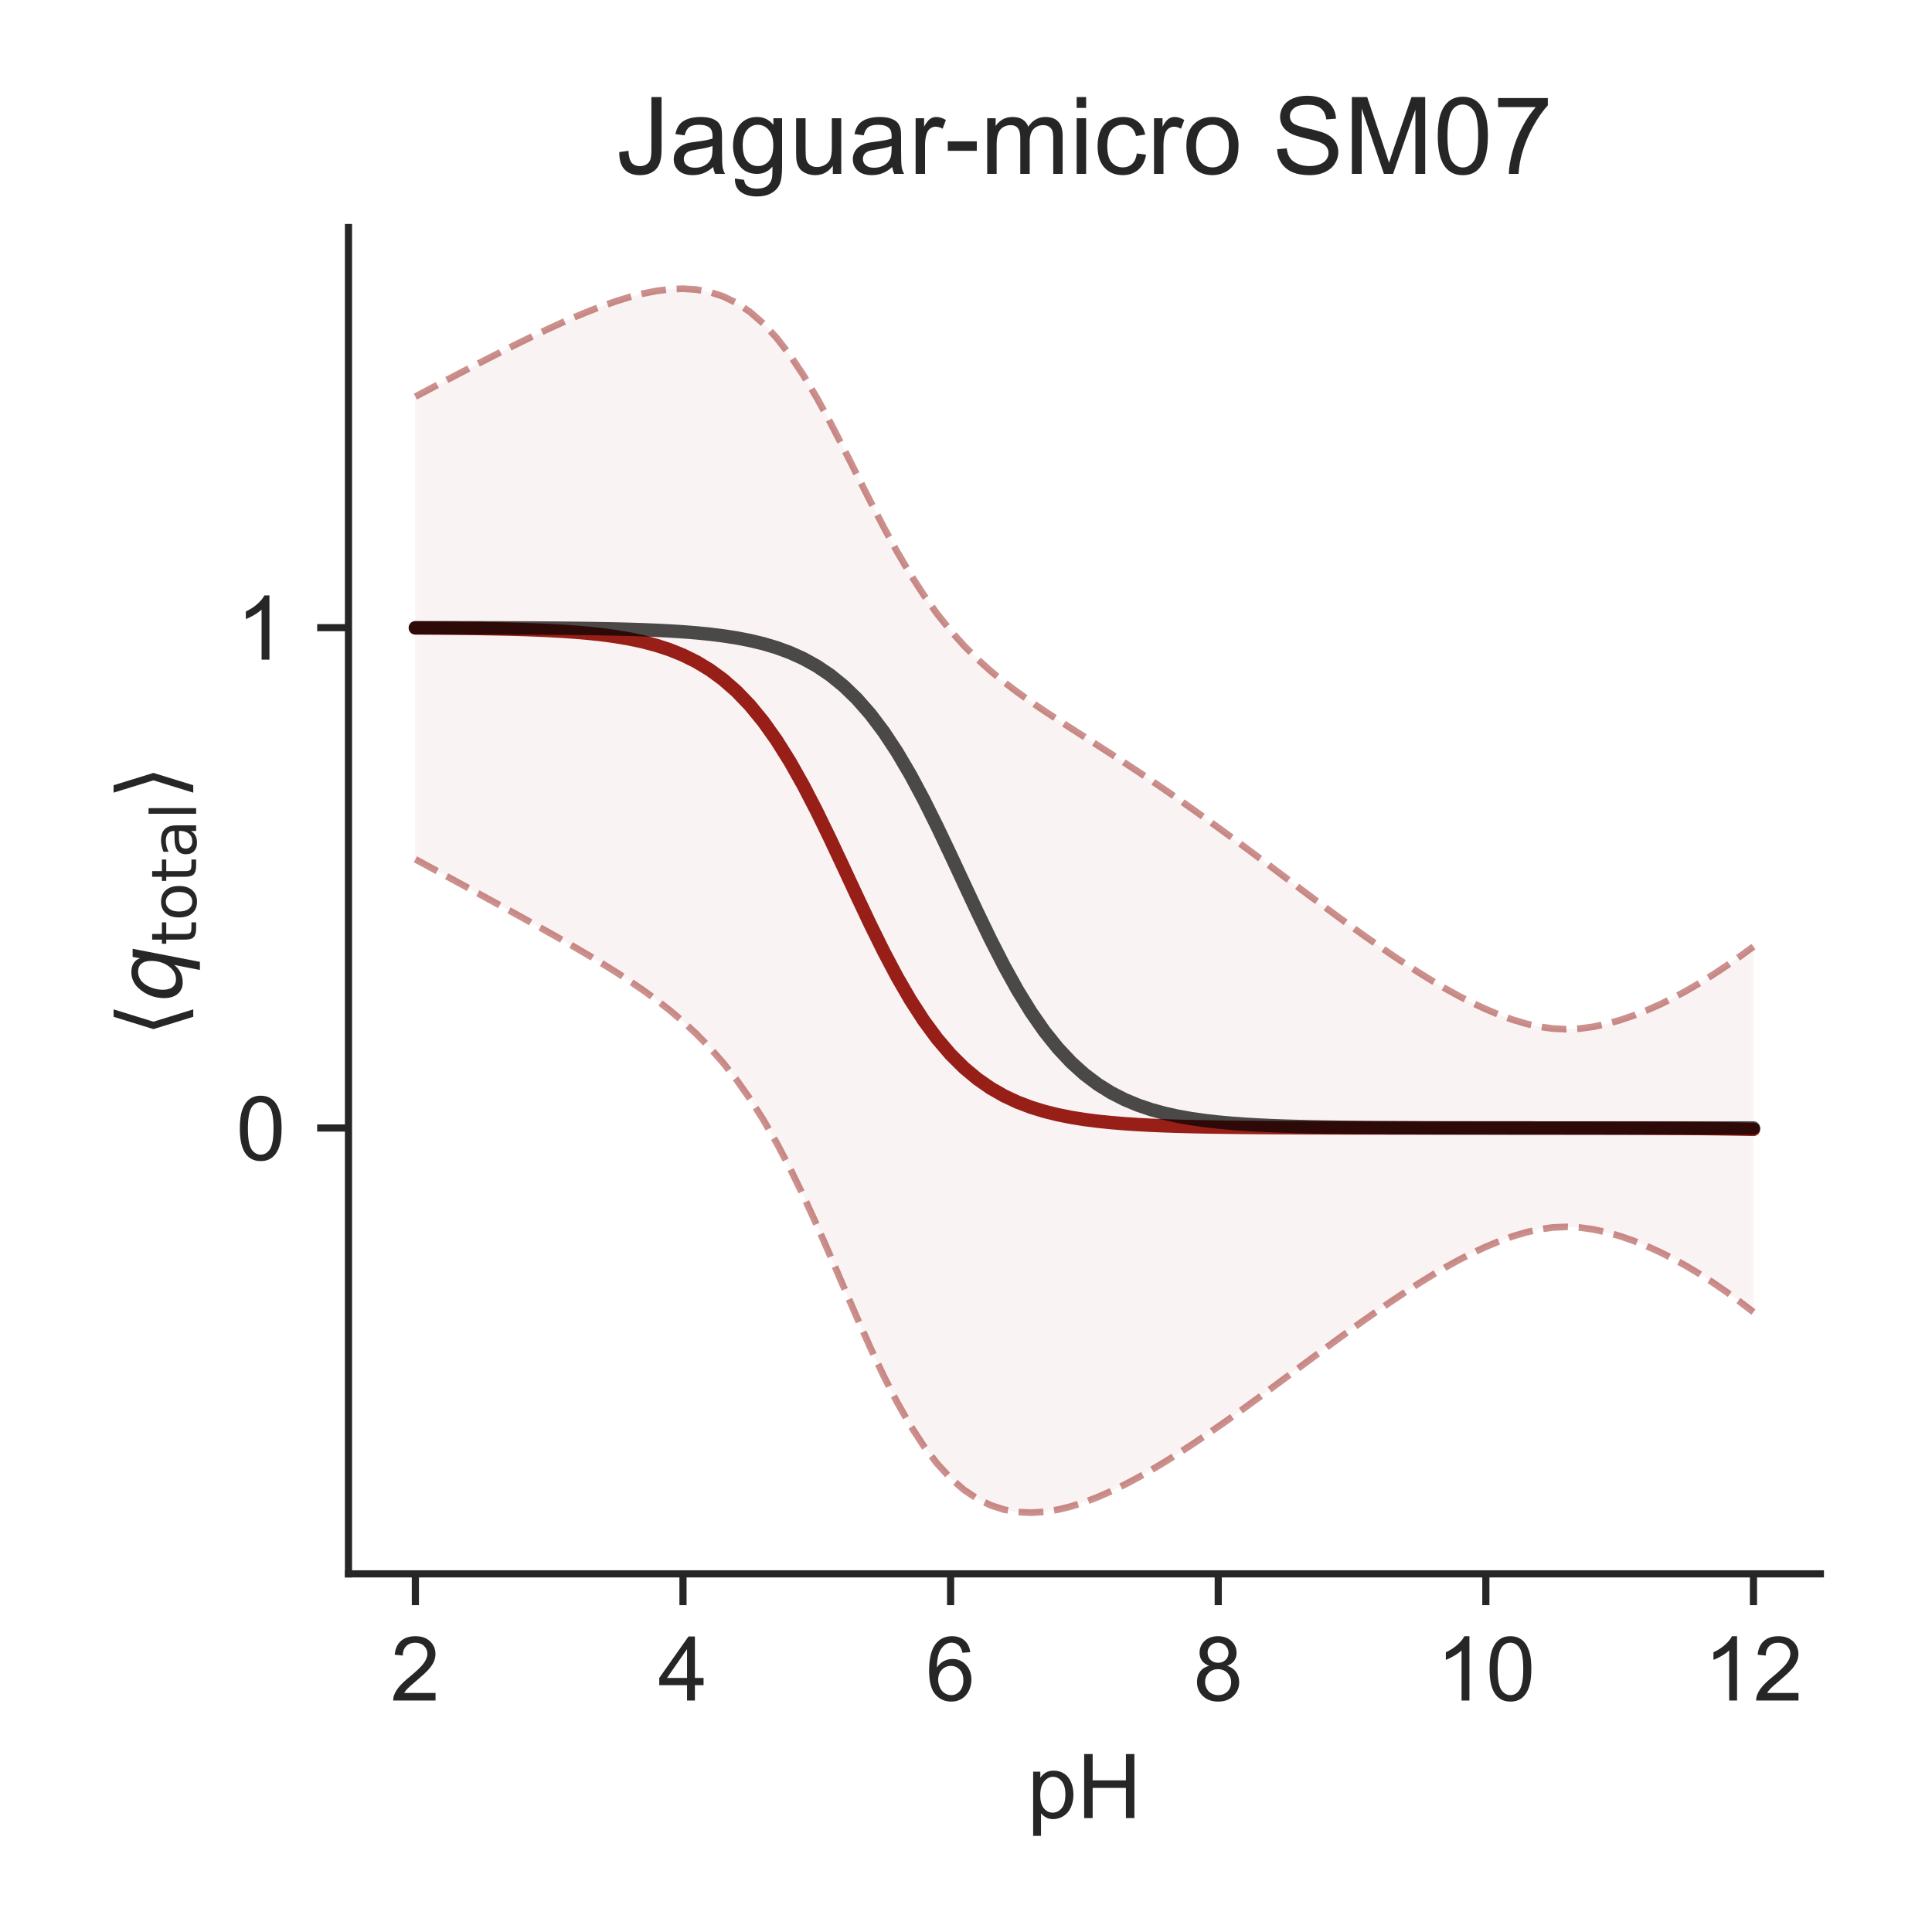 <?xml version="1.0" encoding="utf-8" standalone="no"?>
<!DOCTYPE svg PUBLIC "-//W3C//DTD SVG 1.1//EN"
  "http://www.w3.org/Graphics/SVG/1.1/DTD/svg11.dtd">
<!-- Created with matplotlib (http://matplotlib.org/) -->
<svg height="216pt" version="1.1" viewBox="0 0 216 216" width="216pt" xmlns="http://www.w3.org/2000/svg" xmlns:xlink="http://www.w3.org/1999/xlink">
 <defs>
  <style type="text/css">
*{stroke-linecap:butt;stroke-linejoin:round;}
  </style>
 </defs>
 <g id="figure_1">
  <g id="patch_1">
   <path d="M 0 216 
L 216 216 
L 216 0 
L 0 0 
z
" style="fill:#ffffff;"/>
  </g>
  <g id="axes_1">
   <g id="patch_2">
    <path d="M 38.96 175.96 
L 203.52 175.96 
L 203.52 25.44 
L 38.96 25.44 
z
" style="fill:#ffffff;"/>
   </g>
   <g id="matplotlib.axis_1">
    <g id="xtick_1">
     <g id="line2d_1">
      <defs>
       <path d="M 0 0 
L 0 3.5 
" id="m6c51c71e11" style="stroke:#262626;stroke-width:0.8;"/>
      </defs>
      <g>
       <use style="fill:#262626;stroke:#262626;stroke-width:0.8;" x="46.44" xlink:href="#m6c51c71e11" y="175.96"/>
      </g>
     </g>
     <g id="text_1">
      <!-- 2 -->
      <defs>
       <path d="M 50.344 8.453 
L 50.344 0 
L 3.031 0 
Q 2.938 3.172 4.047 6.109 
Q 5.859 10.938 9.828 15.625 
Q 13.812 20.312 21.344 26.469 
Q 33.016 36.031 37.109 41.625 
Q 41.219 47.219 41.219 52.203 
Q 41.219 57.422 37.469 61 
Q 33.734 64.594 27.734 64.594 
Q 21.391 64.594 17.578 60.781 
Q 13.766 56.984 13.719 50.25 
L 4.688 51.172 
Q 5.609 61.281 11.656 66.578 
Q 17.719 71.875 27.938 71.875 
Q 38.234 71.875 44.234 66.156 
Q 50.25 60.453 50.25 52 
Q 50.25 47.703 48.484 43.547 
Q 46.734 39.406 42.656 34.812 
Q 38.578 30.219 29.109 22.219 
Q 21.188 15.578 18.938 13.203 
Q 16.703 10.844 15.234 8.453 
z
" id="ArialMT-32"/>
      </defs>
      <g style="fill:#262626;" transform="translate(43.66 190.118)scale(0.1 -0.1)">
       <use xlink:href="#ArialMT-32"/>
      </g>
     </g>
    </g>
    <g id="xtick_2">
     <g id="line2d_2">
      <g>
       <use style="fill:#262626;stroke:#262626;stroke-width:0.8;" x="76.36" xlink:href="#m6c51c71e11" y="175.96"/>
      </g>
     </g>
     <g id="text_2">
      <!-- 4 -->
      <defs>
       <path d="M 32.328 0 
L 32.328 17.141 
L 1.266 17.141 
L 1.266 25.203 
L 33.938 71.578 
L 41.109 71.578 
L 41.109 25.203 
L 50.781 25.203 
L 50.781 17.141 
L 41.109 17.141 
L 41.109 0 
z
M 32.328 25.203 
L 32.328 57.469 
L 9.906 25.203 
z
" id="ArialMT-34"/>
      </defs>
      <g style="fill:#262626;" transform="translate(73.58 190.118)scale(0.1 -0.1)">
       <use xlink:href="#ArialMT-34"/>
      </g>
     </g>
    </g>
    <g id="xtick_3">
     <g id="line2d_3">
      <g>
       <use style="fill:#262626;stroke:#262626;stroke-width:0.8;" x="106.28" xlink:href="#m6c51c71e11" y="175.96"/>
      </g>
     </g>
     <g id="text_3">
      <!-- 6 -->
      <defs>
       <path d="M 49.75 54.047 
L 41.016 53.375 
Q 39.844 58.547 37.703 60.891 
Q 34.125 64.656 28.906 64.656 
Q 24.703 64.656 21.531 62.312 
Q 17.391 59.281 14.984 53.469 
Q 12.594 47.656 12.5 36.922 
Q 15.672 41.75 20.266 44.094 
Q 24.859 46.438 29.891 46.438 
Q 38.672 46.438 44.844 39.969 
Q 51.031 33.5 51.031 23.25 
Q 51.031 16.5 48.125 10.719 
Q 45.219 4.938 40.141 1.859 
Q 35.062 -1.219 28.609 -1.219 
Q 17.625 -1.219 10.688 6.859 
Q 3.766 14.938 3.766 33.5 
Q 3.766 54.25 11.422 63.672 
Q 18.109 71.875 29.438 71.875 
Q 37.891 71.875 43.281 67.141 
Q 48.688 62.406 49.75 54.047 
z
M 13.875 23.188 
Q 13.875 18.656 15.797 14.5 
Q 17.719 10.359 21.188 8.172 
Q 24.656 6 28.469 6 
Q 34.031 6 38.031 10.484 
Q 42.047 14.984 42.047 22.703 
Q 42.047 30.125 38.078 34.391 
Q 34.125 38.672 28.125 38.672 
Q 22.172 38.672 18.016 34.391 
Q 13.875 30.125 13.875 23.188 
z
" id="ArialMT-36"/>
      </defs>
      <g style="fill:#262626;" transform="translate(103.5 190.118)scale(0.1 -0.1)">
       <use xlink:href="#ArialMT-36"/>
      </g>
     </g>
    </g>
    <g id="xtick_4">
     <g id="line2d_4">
      <g>
       <use style="fill:#262626;stroke:#262626;stroke-width:0.8;" x="136.2" xlink:href="#m6c51c71e11" y="175.96"/>
      </g>
     </g>
     <g id="text_4">
      <!-- 8 -->
      <defs>
       <path d="M 17.672 38.812 
Q 12.203 40.828 9.562 44.531 
Q 6.938 48.25 6.938 53.422 
Q 6.938 61.234 12.547 66.547 
Q 18.172 71.875 27.484 71.875 
Q 36.859 71.875 42.578 66.422 
Q 48.297 60.984 48.297 53.172 
Q 48.297 48.188 45.672 44.5 
Q 43.062 40.828 37.75 38.812 
Q 44.344 36.672 47.781 31.875 
Q 51.219 27.094 51.219 20.453 
Q 51.219 11.281 44.719 5.031 
Q 38.234 -1.219 27.641 -1.219 
Q 17.047 -1.219 10.547 5.047 
Q 4.047 11.328 4.047 20.703 
Q 4.047 27.688 7.594 32.391 
Q 11.141 37.109 17.672 38.812 
z
M 15.922 53.719 
Q 15.922 48.641 19.188 45.406 
Q 22.469 42.188 27.688 42.188 
Q 32.766 42.188 36.016 45.375 
Q 39.266 48.578 39.266 53.219 
Q 39.266 58.062 35.906 61.359 
Q 32.562 64.656 27.594 64.656 
Q 22.562 64.656 19.234 61.422 
Q 15.922 58.203 15.922 53.719 
z
M 13.094 20.656 
Q 13.094 16.891 14.875 13.375 
Q 16.656 9.859 20.172 7.922 
Q 23.688 6 27.734 6 
Q 34.031 6 38.125 10.047 
Q 42.234 14.109 42.234 20.359 
Q 42.234 26.703 38.016 30.859 
Q 33.797 35.016 27.438 35.016 
Q 21.234 35.016 17.156 30.906 
Q 13.094 26.812 13.094 20.656 
z
" id="ArialMT-38"/>
      </defs>
      <g style="fill:#262626;" transform="translate(133.42 190.118)scale(0.1 -0.1)">
       <use xlink:href="#ArialMT-38"/>
      </g>
     </g>
    </g>
    <g id="xtick_5">
     <g id="line2d_5">
      <g>
       <use style="fill:#262626;stroke:#262626;stroke-width:0.8;" x="166.12" xlink:href="#m6c51c71e11" y="175.96"/>
      </g>
     </g>
     <g id="text_5">
      <!-- 10 -->
      <defs>
       <path d="M 37.25 0 
L 28.469 0 
L 28.469 56 
Q 25.297 52.984 20.141 49.953 
Q 14.984 46.922 10.891 45.406 
L 10.891 53.906 
Q 18.266 57.375 23.781 62.297 
Q 29.297 67.234 31.594 71.875 
L 37.25 71.875 
z
" id="ArialMT-31"/>
       <path d="M 4.156 35.297 
Q 4.156 48 6.766 55.734 
Q 9.375 63.484 14.516 67.672 
Q 19.672 71.875 27.484 71.875 
Q 33.25 71.875 37.594 69.547 
Q 41.938 67.234 44.766 62.859 
Q 47.609 58.5 49.219 52.219 
Q 50.828 45.953 50.828 35.297 
Q 50.828 22.703 48.234 14.969 
Q 45.656 7.234 40.5 3 
Q 35.359 -1.219 27.484 -1.219 
Q 17.141 -1.219 11.234 6.203 
Q 4.156 15.141 4.156 35.297 
z
M 13.188 35.297 
Q 13.188 17.672 17.312 11.828 
Q 21.438 6 27.484 6 
Q 33.547 6 37.672 11.859 
Q 41.797 17.719 41.797 35.297 
Q 41.797 52.984 37.672 58.781 
Q 33.547 64.594 27.391 64.594 
Q 21.344 64.594 17.719 59.469 
Q 13.188 52.938 13.188 35.297 
z
" id="ArialMT-30"/>
      </defs>
      <g style="fill:#262626;" transform="translate(160.559 190.118)scale(0.1 -0.1)">
       <use xlink:href="#ArialMT-31"/>
       <use x="55.615" xlink:href="#ArialMT-30"/>
      </g>
     </g>
    </g>
    <g id="xtick_6">
     <g id="line2d_6">
      <g>
       <use style="fill:#262626;stroke:#262626;stroke-width:0.8;" x="196.04" xlink:href="#m6c51c71e11" y="175.96"/>
      </g>
     </g>
     <g id="text_6">
      <!-- 12 -->
      <g style="fill:#262626;" transform="translate(190.479 190.118)scale(0.1 -0.1)">
       <use xlink:href="#ArialMT-31"/>
       <use x="55.615" xlink:href="#ArialMT-32"/>
      </g>
     </g>
    </g>
    <g id="text_7">
     <!-- pH -->
     <defs>
      <path d="M 6.594 -19.875 
L 6.594 51.859 
L 14.594 51.859 
L 14.594 45.125 
Q 17.438 49.078 21 51.047 
Q 24.562 53.031 29.641 53.031 
Q 36.281 53.031 41.359 49.609 
Q 46.438 46.188 49.016 39.953 
Q 51.609 33.734 51.609 26.312 
Q 51.609 18.359 48.75 11.984 
Q 45.906 5.609 40.453 2.219 
Q 35.016 -1.172 29 -1.172 
Q 24.609 -1.172 21.109 0.688 
Q 17.625 2.547 15.375 5.375 
L 15.375 -19.875 
z
M 14.547 25.641 
Q 14.547 15.625 18.594 10.844 
Q 22.656 6.062 28.422 6.062 
Q 34.281 6.062 38.453 11.016 
Q 42.625 15.969 42.625 26.375 
Q 42.625 36.281 38.547 41.203 
Q 34.469 46.141 28.812 46.141 
Q 23.188 46.141 18.859 40.891 
Q 14.547 35.641 14.547 25.641 
z
" id="ArialMT-70"/>
      <path d="M 8.016 0 
L 8.016 71.578 
L 17.484 71.578 
L 17.484 42.188 
L 54.688 42.188 
L 54.688 71.578 
L 64.156 71.578 
L 64.156 0 
L 54.688 0 
L 54.688 33.734 
L 17.484 33.734 
L 17.484 0 
z
" id="ArialMT-48"/>
     </defs>
     <g style="fill:#262626;" transform="translate(114.849 203.263)scale(0.1 -0.1)">
      <use xlink:href="#ArialMT-70"/>
      <use x="55.615" xlink:href="#ArialMT-48"/>
     </g>
    </g>
   </g>
   <g id="matplotlib.axis_2">
    <g id="ytick_1">
     <g id="line2d_7">
      <defs>
       <path d="M 0 0 
L -3.5 0 
" id="me82ef24b46" style="stroke:#262626;stroke-width:0.8;"/>
      </defs>
      <g>
       <use style="fill:#262626;stroke:#262626;stroke-width:0.8;" x="38.96" xlink:href="#me82ef24b46" y="126.111"/>
      </g>
     </g>
     <g id="text_8">
      <!-- 0 -->
      <g style="fill:#262626;" transform="translate(26.399 129.69)scale(0.1 -0.1)">
       <use xlink:href="#ArialMT-30"/>
      </g>
     </g>
    </g>
    <g id="ytick_2">
     <g id="line2d_8">
      <g>
       <use style="fill:#262626;stroke:#262626;stroke-width:0.8;" x="38.96" xlink:href="#me82ef24b46" y="70.174"/>
      </g>
     </g>
     <g id="text_9">
      <!-- 1 -->
      <g style="fill:#262626;" transform="translate(26.399 73.753)scale(0.1 -0.1)">
       <use xlink:href="#ArialMT-31"/>
      </g>
     </g>
    </g>
    <g id="text_10">
     <!-- $\langle q_\mathsf{total} \rangle$ -->
     <defs>
      <path d="M 8.938 31.344 
L 22.703 75.875 
L 31 75.875 
L 17.234 31.344 
L 31 -13.188 
L 22.703 -13.188 
z
" id="DejaVuSans-27e8"/>
      <path d="M 41.703 8.203 
Q 38.094 3.469 33.172 1.016 
Q 28.266 -1.422 22.312 -1.422 
Q 14.016 -1.422 9.297 4.172 
Q 4.594 9.766 4.594 19.578 
Q 4.594 27.484 7.5 34.859 
Q 10.406 42.234 15.828 48.094 
Q 19.344 51.906 23.906 53.953 
Q 28.469 56 33.5 56 
Q 39.547 56 43.453 53.609 
Q 47.359 51.219 49.125 46.391 
L 50.688 54.594 
L 59.719 54.594 
L 45.125 -20.609 
L 36.078 -20.609 
z
M 13.922 20.906 
Q 13.922 13.672 16.938 9.891 
Q 19.969 6.109 25.688 6.109 
Q 34.188 6.109 40.188 14.234 
Q 46.188 22.359 46.188 33.984 
Q 46.188 41.016 43.078 44.75 
Q 39.984 48.484 34.188 48.484 
Q 29.938 48.484 26.312 46.5 
Q 22.703 44.531 20.016 40.719 
Q 17.188 36.719 15.547 31.344 
Q 13.922 25.984 13.922 20.906 
z
" id="DejaVuSans-Oblique-71"/>
      <path d="M 18.312 70.219 
L 18.312 54.688 
L 36.812 54.688 
L 36.812 47.703 
L 18.312 47.703 
L 18.312 18.016 
Q 18.312 11.328 20.141 9.422 
Q 21.969 7.516 27.594 7.516 
L 36.812 7.516 
L 36.812 0 
L 27.594 0 
Q 17.188 0 13.234 3.875 
Q 9.281 7.766 9.281 18.016 
L 9.281 47.703 
L 2.688 47.703 
L 2.688 54.688 
L 9.281 54.688 
L 9.281 70.219 
z
" id="DejaVuSans-74"/>
      <path d="M 30.609 48.391 
Q 23.391 48.391 19.188 42.75 
Q 14.984 37.109 14.984 27.297 
Q 14.984 17.484 19.156 11.844 
Q 23.344 6.203 30.609 6.203 
Q 37.797 6.203 41.984 11.859 
Q 46.188 17.531 46.188 27.297 
Q 46.188 37.016 41.984 42.703 
Q 37.797 48.391 30.609 48.391 
z
M 30.609 56 
Q 42.328 56 49.016 48.375 
Q 55.719 40.766 55.719 27.297 
Q 55.719 13.875 49.016 6.219 
Q 42.328 -1.422 30.609 -1.422 
Q 18.844 -1.422 12.172 6.219 
Q 5.516 13.875 5.516 27.297 
Q 5.516 40.766 12.172 48.375 
Q 18.844 56 30.609 56 
z
" id="DejaVuSans-6f"/>
      <path d="M 34.281 27.484 
Q 23.391 27.484 19.188 25 
Q 14.984 22.516 14.984 16.5 
Q 14.984 11.719 18.141 8.906 
Q 21.297 6.109 26.703 6.109 
Q 34.188 6.109 38.703 11.406 
Q 43.219 16.703 43.219 25.484 
L 43.219 27.484 
z
M 52.203 31.203 
L 52.203 0 
L 43.219 0 
L 43.219 8.297 
Q 40.141 3.328 35.547 0.953 
Q 30.953 -1.422 24.312 -1.422 
Q 15.922 -1.422 10.953 3.297 
Q 6 8.016 6 15.922 
Q 6 25.141 12.172 29.828 
Q 18.359 34.516 30.609 34.516 
L 43.219 34.516 
L 43.219 35.406 
Q 43.219 41.609 39.141 45 
Q 35.062 48.391 27.688 48.391 
Q 23 48.391 18.547 47.266 
Q 14.109 46.141 10.016 43.891 
L 10.016 52.203 
Q 14.938 54.109 19.578 55.047 
Q 24.219 56 28.609 56 
Q 40.484 56 46.344 49.844 
Q 52.203 43.703 52.203 31.203 
z
" id="DejaVuSans-61"/>
      <path d="M 9.422 75.984 
L 18.406 75.984 
L 18.406 0 
L 9.422 0 
z
" id="DejaVuSans-6c"/>
      <path d="M 30.078 31.344 
L 16.312 -13.188 
L 8.016 -13.188 
L 21.781 31.344 
L 8.016 75.875 
L 16.312 75.875 
z
" id="DejaVuSans-27e9"/>
     </defs>
     <g style="fill:#262626;" transform="translate(20.299 115.95)rotate(-90)scale(0.1 -0.1)">
      <use transform="translate(0 0.125)" xlink:href="#DejaVuSans-27e8"/>
      <use transform="translate(39.014 0.125)" xlink:href="#DejaVuSans-Oblique-71"/>
      <use transform="translate(102.49 -16.281)scale(0.7)" xlink:href="#DejaVuSans-74"/>
      <use transform="translate(129.937 -16.281)scale(0.7)" xlink:href="#DejaVuSans-6f"/>
      <use transform="translate(172.764 -16.281)scale(0.7)" xlink:href="#DejaVuSans-74"/>
      <use transform="translate(200.21 -16.281)scale(0.7)" xlink:href="#DejaVuSans-61"/>
      <use transform="translate(243.105 -16.281)scale(0.7)" xlink:href="#DejaVuSans-6c"/>
      <use transform="translate(265.288 0.125)" xlink:href="#DejaVuSans-27e9"/>
     </g>
    </g>
   </g>
   <g id="PolyCollection_1">
    <defs>
     <path d="M 46.44 -171.656 
L 46.44 -119.932 
L 47.936 -119.122 
L 49.432 -118.311 
L 50.928 -117.498 
L 52.424 -116.683 
L 53.92 -115.867 
L 55.416 -115.048 
L 56.912 -114.226 
L 58.408 -113.4 
L 59.904 -112.57 
L 61.4 -111.732 
L 62.896 -110.885 
L 64.392 -110.024 
L 65.888 -109.146 
L 67.384 -108.244 
L 68.88 -107.311 
L 70.376 -106.339 
L 71.872 -105.316 
L 73.368 -104.229 
L 74.864 -103.061 
L 76.36 -101.794 
L 77.856 -100.407 
L 79.352 -98.876 
L 80.848 -97.175 
L 82.344 -95.28 
L 83.84 -93.167 
L 85.336 -90.816 
L 86.832 -88.217 
L 88.328 -85.372 
L 89.824 -82.298 
L 91.32 -79.03 
L 92.816 -75.623 
L 94.312 -72.151 
L 95.808 -68.693 
L 97.304 -65.338 
L 98.8 -62.164 
L 100.296 -59.238 
L 101.792 -56.612 
L 103.288 -54.313 
L 104.784 -52.355 
L 106.28 -50.733 
L 107.776 -49.433 
L 109.272 -48.433 
L 110.768 -47.705 
L 112.264 -47.222 
L 113.76 -46.956 
L 115.256 -46.882 
L 116.752 -46.975 
L 118.248 -47.215 
L 119.744 -47.581 
L 121.24 -48.057 
L 122.736 -48.63 
L 124.232 -49.285 
L 125.728 -50.014 
L 127.224 -50.806 
L 128.72 -51.654 
L 130.216 -52.551 
L 131.712 -53.49 
L 133.208 -54.465 
L 134.704 -55.47 
L 136.2 -56.502 
L 137.696 -57.557 
L 139.192 -58.631 
L 140.688 -59.721 
L 142.184 -60.823 
L 143.68 -61.932 
L 145.176 -63.045 
L 146.672 -64.156 
L 148.168 -65.261 
L 149.664 -66.357 
L 151.16 -67.44 
L 152.656 -68.505 
L 154.152 -69.55 
L 155.648 -70.571 
L 157.144 -71.565 
L 158.64 -72.528 
L 160.136 -73.453 
L 161.632 -74.33 
L 163.128 -75.153 
L 164.624 -75.914 
L 166.12 -76.609 
L 167.616 -77.233 
L 169.112 -77.776 
L 170.608 -78.224 
L 172.104 -78.56 
L 173.6 -78.767 
L 175.096 -78.835 
L 176.592 -78.764 
L 178.088 -78.561 
L 179.584 -78.239 
L 181.08 -77.815 
L 182.576 -77.299 
L 184.072 -76.701 
L 185.568 -76.024 
L 187.064 -75.272 
L 188.56 -74.446 
L 190.056 -73.546 
L 191.552 -72.577 
L 193.048 -71.543 
L 194.544 -70.451 
L 196.04 -69.305 
L 196.04 -110.167 
L 196.04 -110.167 
L 194.544 -109.084 
L 193.048 -108.042 
L 191.552 -107.048 
L 190.056 -106.11 
L 188.56 -105.236 
L 187.064 -104.429 
L 185.568 -103.693 
L 184.072 -103.029 
L 182.576 -102.441 
L 181.08 -101.933 
L 179.584 -101.515 
L 178.088 -101.199 
L 176.592 -101 
L 175.096 -100.932 
L 173.6 -101.003 
L 172.104 -101.212 
L 170.608 -101.549 
L 169.112 -101.999 
L 167.616 -102.544 
L 166.12 -103.169 
L 164.624 -103.865 
L 163.128 -104.627 
L 161.632 -105.451 
L 160.136 -106.33 
L 158.64 -107.256 
L 157.144 -108.22 
L 155.648 -109.217 
L 154.152 -110.241 
L 152.656 -111.289 
L 151.16 -112.358 
L 149.664 -113.446 
L 148.168 -114.548 
L 146.672 -115.661 
L 145.176 -116.782 
L 143.68 -117.907 
L 142.184 -119.033 
L 140.688 -120.155 
L 139.192 -121.269 
L 137.696 -122.375 
L 136.2 -123.469 
L 134.704 -124.55 
L 133.208 -125.619 
L 131.712 -126.672 
L 130.216 -127.71 
L 128.72 -128.731 
L 127.224 -129.735 
L 125.728 -130.722 
L 124.232 -131.696 
L 122.736 -132.659 
L 121.24 -133.616 
L 119.744 -134.572 
L 118.248 -135.537 
L 116.752 -136.52 
L 115.256 -137.536 
L 113.76 -138.601 
L 112.264 -139.735 
L 110.768 -140.963 
L 109.272 -142.311 
L 107.776 -143.808 
L 106.28 -145.481 
L 104.784 -147.357 
L 103.288 -149.454 
L 101.792 -151.778 
L 100.296 -154.322 
L 98.8 -157.06 
L 97.304 -159.945 
L 95.808 -162.913 
L 94.312 -165.887 
L 92.816 -168.785 
L 91.32 -171.526 
L 89.824 -174.042 
L 88.328 -176.283 
L 86.832 -178.217 
L 85.336 -179.831 
L 83.84 -181.13 
L 82.344 -182.132 
L 80.848 -182.862 
L 79.352 -183.349 
L 77.856 -183.624 
L 76.36 -183.718 
L 74.864 -183.658 
L 73.368 -183.469 
L 71.872 -183.172 
L 70.376 -182.785 
L 68.88 -182.323 
L 67.384 -181.8 
L 65.888 -181.225 
L 64.392 -180.608 
L 62.896 -179.956 
L 61.4 -179.274 
L 59.904 -178.569 
L 58.408 -177.844 
L 56.912 -177.102 
L 55.416 -176.347 
L 53.92 -175.581 
L 52.424 -174.806 
L 50.928 -174.025 
L 49.432 -173.239 
L 47.936 -172.449 
L 46.44 -171.656 
z
" id="m6f9c7b1766" style="stroke:#ffffff;stroke-opacity:0.05;"/>
    </defs>
    <g clip-path="url(#p55afe80743)">
     <use style="fill:#8c0800;fill-opacity:0.05;stroke:#ffffff;stroke-opacity:0.05;" x="0" xlink:href="#m6f9c7b1766" y="216"/>
    </g>
   </g>
   <g id="line2d_9">
    <path clip-path="url(#p55afe80743)" d="M 46.44 70.206 
L 47.936 70.214 
L 49.432 70.225 
L 50.928 70.238 
L 52.424 70.255 
L 53.92 70.276 
L 55.416 70.303 
L 56.912 70.336 
L 58.408 70.378 
L 59.904 70.431 
L 61.4 70.497 
L 62.896 70.58 
L 64.392 70.684 
L 65.888 70.815 
L 67.384 70.978 
L 68.88 71.183 
L 70.376 71.438 
L 71.872 71.756 
L 73.368 72.151 
L 74.864 72.64 
L 76.36 73.244 
L 77.856 73.984 
L 79.352 74.888 
L 80.848 75.982 
L 82.344 77.294 
L 83.84 78.852 
L 85.336 80.677 
L 86.832 82.783 
L 88.328 85.172 
L 89.824 87.83 
L 91.32 90.722 
L 92.816 93.796 
L 94.312 96.981 
L 95.808 100.197 
L 97.304 103.359 
L 98.8 106.388 
L 100.296 109.22 
L 101.792 111.805 
L 103.288 114.116 
L 104.784 116.144 
L 106.28 117.893 
L 107.776 119.379 
L 109.272 120.628 
L 110.768 121.666 
L 112.264 122.522 
L 113.76 123.222 
L 115.256 123.791 
L 116.752 124.252 
L 118.248 124.624 
L 119.744 124.924 
L 121.24 125.164 
L 122.736 125.356 
L 124.232 125.509 
L 125.728 125.632 
L 127.224 125.73 
L 128.72 125.808 
L 130.216 125.87 
L 131.712 125.919 
L 133.208 125.958 
L 134.704 125.99 
L 136.2 126.014 
L 137.696 126.034 
L 139.192 126.05 
L 140.688 126.062 
L 142.184 126.072 
L 143.68 126.08 
L 145.176 126.086 
L 146.672 126.091 
L 148.168 126.095 
L 149.664 126.099 
L 151.16 126.101 
L 152.656 126.103 
L 154.152 126.105 
L 155.648 126.106 
L 157.144 126.107 
L 158.64 126.108 
L 160.136 126.109 
L 161.632 126.109 
L 163.128 126.11 
L 164.624 126.111 
L 166.12 126.111 
L 167.616 126.112 
L 169.112 126.112 
L 170.608 126.113 
L 172.104 126.114 
L 173.6 126.115 
L 175.096 126.117 
L 176.592 126.118 
L 178.088 126.12 
L 179.584 126.123 
L 181.08 126.126 
L 182.576 126.13 
L 184.072 126.135 
L 185.568 126.141 
L 187.064 126.149 
L 188.56 126.159 
L 190.056 126.172 
L 191.552 126.188 
L 193.048 126.208 
L 194.544 126.233 
L 196.04 126.264 
" style="fill:none;opacity:0.9;stroke:#8c0800;stroke-linecap:round;stroke-width:1.5;"/>
   </g>
   <g id="line2d_10">
    <path clip-path="url(#p55afe80743)" d="M 46.44 70.179 
L 47.936 70.18 
L 49.432 70.181 
L 50.928 70.183 
L 52.424 70.186 
L 53.92 70.189 
L 55.416 70.192 
L 56.912 70.197 
L 58.408 70.203 
L 59.904 70.211 
L 61.4 70.22 
L 62.896 70.232 
L 64.392 70.248 
L 65.888 70.267 
L 67.384 70.291 
L 68.88 70.321 
L 70.376 70.359 
L 71.872 70.406 
L 73.368 70.466 
L 74.864 70.541 
L 76.36 70.635 
L 77.856 70.754 
L 79.352 70.902 
L 80.848 71.087 
L 82.344 71.319 
L 83.84 71.608 
L 85.336 71.967 
L 86.832 72.412 
L 88.328 72.963 
L 89.824 73.641 
L 91.32 74.469 
L 92.816 75.476 
L 94.312 76.689 
L 95.808 78.136 
L 97.304 79.841 
L 98.8 81.823 
L 100.296 84.089 
L 101.792 86.632 
L 103.288 89.426 
L 104.784 92.428 
L 106.28 95.574 
L 107.776 98.786 
L 109.272 101.982 
L 110.768 105.079 
L 112.264 108.004 
L 113.76 110.702 
L 115.256 113.136 
L 116.752 115.288 
L 118.248 117.158 
L 119.744 118.757 
L 121.24 120.107 
L 122.736 121.234 
L 124.232 122.167 
L 125.728 122.932 
L 127.224 123.556 
L 128.72 124.062 
L 130.216 124.471 
L 131.712 124.8 
L 133.208 125.065 
L 134.704 125.277 
L 136.2 125.446 
L 137.696 125.581 
L 139.192 125.689 
L 140.688 125.776 
L 142.184 125.844 
L 143.68 125.899 
L 145.176 125.942 
L 146.672 125.977 
L 148.168 126.004 
L 149.664 126.026 
L 151.16 126.043 
L 152.656 126.057 
L 154.152 126.068 
L 155.648 126.077 
L 157.144 126.084 
L 158.64 126.089 
L 160.136 126.094 
L 161.632 126.097 
L 163.128 126.1 
L 164.624 126.102 
L 166.12 126.104 
L 167.616 126.105 
L 169.112 126.106 
L 170.608 126.107 
L 172.104 126.108 
L 173.6 126.108 
L 175.096 126.109 
L 176.592 126.109 
L 178.088 126.11 
L 179.584 126.11 
L 181.08 126.11 
L 182.576 126.11 
L 184.072 126.11 
L 185.568 126.11 
L 187.064 126.11 
L 188.56 126.11 
L 190.056 126.11 
L 191.552 126.11 
L 193.048 126.111 
L 194.544 126.111 
L 196.04 126.111 
" style="fill:none;opacity:0.7;stroke:#000000;stroke-linecap:round;stroke-width:1.5;"/>
   </g>
   <g id="line2d_11">
    <path clip-path="url(#p55afe80743)" d="M 46.44 44.344 
L 47.936 43.551 
L 49.432 42.761 
L 50.928 41.975 
L 52.424 41.194 
L 53.92 40.419 
L 55.416 39.653 
L 56.912 38.898 
L 58.408 38.156 
L 59.904 37.431 
L 61.4 36.726 
L 62.896 36.044 
L 64.392 35.392 
L 65.888 34.775 
L 67.384 34.2 
L 68.88 33.677 
L 70.376 33.215 
L 71.872 32.828 
L 73.368 32.531 
L 74.864 32.342 
L 76.36 32.282 
L 77.856 32.376 
L 79.352 32.651 
L 80.848 33.138 
L 82.344 33.868 
L 83.84 34.87 
L 85.336 36.169 
L 86.832 37.783 
L 88.328 39.717 
L 89.824 41.958 
L 91.32 44.474 
L 92.816 47.215 
L 94.312 50.113 
L 95.808 53.087 
L 97.304 56.055 
L 98.8 58.94 
L 100.296 61.678 
L 101.792 64.222 
L 103.288 66.546 
L 104.784 68.643 
L 106.28 70.519 
L 107.776 72.192 
L 109.272 73.689 
L 110.768 75.037 
L 112.264 76.265 
L 113.76 77.399 
L 115.256 78.464 
L 116.752 79.48 
L 118.248 80.463 
L 119.744 81.428 
L 121.24 82.384 
L 122.736 83.341 
L 124.232 84.304 
L 125.728 85.278 
L 127.224 86.265 
L 128.72 87.269 
L 130.216 88.29 
L 131.712 89.328 
L 133.208 90.381 
L 134.704 91.45 
L 136.2 92.531 
L 137.696 93.625 
L 139.192 94.731 
L 140.688 95.845 
L 142.184 96.967 
L 143.68 98.093 
L 145.176 99.218 
L 146.672 100.339 
L 148.168 101.452 
L 149.664 102.554 
L 151.16 103.642 
L 152.656 104.711 
L 154.152 105.759 
L 155.648 106.783 
L 157.144 107.78 
L 158.64 108.744 
L 160.136 109.67 
L 161.632 110.549 
L 163.128 111.373 
L 164.624 112.135 
L 166.12 112.831 
L 167.616 113.456 
L 169.112 114.001 
L 170.608 114.451 
L 172.104 114.788 
L 173.6 114.997 
L 175.096 115.068 
L 176.592 115 
L 178.088 114.801 
L 179.584 114.485 
L 181.08 114.067 
L 182.576 113.559 
L 184.072 112.971 
L 185.568 112.307 
L 187.064 111.571 
L 188.56 110.764 
L 190.056 109.89 
L 191.552 108.952 
L 193.048 107.958 
L 194.544 106.916 
L 196.04 105.833 
" style="fill:none;opacity:0.45;stroke:#8c0800;stroke-dasharray:2.775,1.2;stroke-dashoffset:0;stroke-width:0.75;"/>
   </g>
   <g id="line2d_12">
    <path clip-path="url(#p55afe80743)" d="M 46.44 96.068 
L 47.936 96.878 
L 49.432 97.689 
L 50.928 98.502 
L 52.424 99.317 
L 53.92 100.133 
L 55.416 100.952 
L 56.912 101.774 
L 58.408 102.6 
L 59.904 103.43 
L 61.4 104.268 
L 62.896 105.115 
L 64.392 105.976 
L 65.888 106.854 
L 67.384 107.756 
L 68.88 108.689 
L 70.376 109.661 
L 71.872 110.684 
L 73.368 111.771 
L 74.864 112.939 
L 76.36 114.206 
L 77.856 115.593 
L 79.352 117.124 
L 80.848 118.825 
L 82.344 120.72 
L 83.84 122.833 
L 85.336 125.184 
L 86.832 127.783 
L 88.328 130.628 
L 89.824 133.702 
L 91.32 136.97 
L 92.816 140.377 
L 94.312 143.849 
L 95.808 147.307 
L 97.304 150.662 
L 98.8 153.836 
L 100.296 156.762 
L 101.792 159.388 
L 103.288 161.687 
L 104.784 163.645 
L 106.28 165.267 
L 107.776 166.567 
L 109.272 167.567 
L 110.768 168.295 
L 112.264 168.778 
L 113.76 169.044 
L 115.256 169.118 
L 116.752 169.025 
L 118.248 168.785 
L 119.744 168.419 
L 121.24 167.943 
L 122.736 167.37 
L 124.232 166.715 
L 125.728 165.986 
L 127.224 165.194 
L 128.72 164.346 
L 130.216 163.449 
L 131.712 162.51 
L 133.208 161.535 
L 134.704 160.53 
L 136.2 159.498 
L 137.696 158.443 
L 139.192 157.369 
L 140.688 156.279 
L 142.184 155.177 
L 143.68 154.068 
L 145.176 152.955 
L 146.672 151.844 
L 148.168 150.739 
L 149.664 149.643 
L 151.16 148.56 
L 152.656 147.495 
L 154.152 146.45 
L 155.648 145.429 
L 157.144 144.435 
L 158.64 143.472 
L 160.136 142.547 
L 161.632 141.67 
L 163.128 140.847 
L 164.624 140.086 
L 166.12 139.391 
L 167.616 138.767 
L 169.112 138.224 
L 170.608 137.776 
L 172.104 137.44 
L 173.6 137.233 
L 175.096 137.165 
L 176.592 137.236 
L 178.088 137.439 
L 179.584 137.761 
L 181.08 138.185 
L 182.576 138.701 
L 184.072 139.299 
L 185.568 139.976 
L 187.064 140.728 
L 188.56 141.554 
L 190.056 142.454 
L 191.552 143.423 
L 193.048 144.457 
L 194.544 145.549 
L 196.04 146.695 
" style="fill:none;opacity:0.45;stroke:#8c0800;stroke-dasharray:2.775,1.2;stroke-dashoffset:0;stroke-width:0.75;"/>
   </g>
   <g id="patch_3">
    <path d="M 38.96 175.96 
L 38.96 25.44 
" style="fill:none;stroke:#262626;stroke-linecap:square;stroke-linejoin:miter;stroke-width:0.8;"/>
   </g>
   <g id="patch_4">
    <path d="M 38.96 175.96 
L 203.52 175.96 
" style="fill:none;stroke:#262626;stroke-linecap:square;stroke-linejoin:miter;stroke-width:0.8;"/>
   </g>
   <g id="text_11">
    <!-- Jaguar-micro SM07 -->
    <defs>
     <path d="M 2.875 20.312 
L 11.422 21.484 
Q 11.766 13.281 14.5 10.25 
Q 17.234 7.234 22.078 7.234 
Q 25.641 7.234 28.219 8.859 
Q 30.812 10.5 31.781 13.297 
Q 32.766 16.109 32.766 22.266 
L 32.766 71.578 
L 42.234 71.578 
L 42.234 22.797 
Q 42.234 13.812 40.062 8.875 
Q 37.891 3.953 33.172 1.359 
Q 28.469 -1.219 22.125 -1.219 
Q 12.703 -1.219 7.688 4.203 
Q 2.688 9.625 2.875 20.312 
z
" id="ArialMT-4a"/>
     <path d="M 40.438 6.391 
Q 35.547 2.25 31.031 0.531 
Q 26.516 -1.172 21.344 -1.172 
Q 12.797 -1.172 8.203 3 
Q 3.609 7.172 3.609 13.672 
Q 3.609 17.484 5.344 20.625 
Q 7.078 23.781 9.891 25.688 
Q 12.703 27.594 16.219 28.562 
Q 18.797 29.25 24.031 29.891 
Q 34.672 31.156 39.703 32.906 
Q 39.75 34.719 39.75 35.203 
Q 39.75 40.578 37.25 42.781 
Q 33.891 45.75 27.25 45.75 
Q 21.047 45.75 18.094 43.578 
Q 15.141 41.406 13.719 35.891 
L 5.125 37.062 
Q 6.297 42.578 8.984 45.969 
Q 11.672 49.359 16.75 51.188 
Q 21.828 53.031 28.516 53.031 
Q 35.156 53.031 39.297 51.469 
Q 43.453 49.906 45.406 47.531 
Q 47.359 45.172 48.141 41.547 
Q 48.578 39.312 48.578 33.453 
L 48.578 21.734 
Q 48.578 9.469 49.141 6.219 
Q 49.703 2.984 51.375 0 
L 42.188 0 
Q 40.828 2.734 40.438 6.391 
z
M 39.703 26.031 
Q 34.906 24.078 25.344 22.703 
Q 19.922 21.922 17.672 20.938 
Q 15.438 19.969 14.203 18.094 
Q 12.984 16.219 12.984 13.922 
Q 12.984 10.406 15.641 8.062 
Q 18.312 5.719 23.438 5.719 
Q 28.516 5.719 32.469 7.938 
Q 36.422 10.156 38.281 14.016 
Q 39.703 17 39.703 22.797 
z
" id="ArialMT-61"/>
     <path d="M 4.984 -4.297 
L 13.531 -5.562 
Q 14.062 -9.516 16.5 -11.328 
Q 19.781 -13.766 25.438 -13.766 
Q 31.547 -13.766 34.859 -11.328 
Q 38.188 -8.891 39.359 -4.5 
Q 40.047 -1.812 39.984 6.781 
Q 34.234 0 25.641 0 
Q 14.938 0 9.078 7.719 
Q 3.219 15.438 3.219 26.219 
Q 3.219 33.641 5.906 39.906 
Q 8.594 46.188 13.688 49.609 
Q 18.797 53.031 25.688 53.031 
Q 34.859 53.031 40.828 45.609 
L 40.828 51.859 
L 48.922 51.859 
L 48.922 7.031 
Q 48.922 -5.078 46.453 -10.125 
Q 44 -15.188 38.641 -18.109 
Q 33.297 -21.047 25.484 -21.047 
Q 16.219 -21.047 10.5 -16.875 
Q 4.781 -12.703 4.984 -4.297 
z
M 12.25 26.859 
Q 12.25 16.656 16.297 11.969 
Q 20.359 7.281 26.469 7.281 
Q 32.516 7.281 36.609 11.938 
Q 40.719 16.609 40.719 26.562 
Q 40.719 36.078 36.5 40.906 
Q 32.281 45.75 26.312 45.75 
Q 20.453 45.75 16.344 40.984 
Q 12.25 36.234 12.25 26.859 
z
" id="ArialMT-67"/>
     <path d="M 40.578 0 
L 40.578 7.625 
Q 34.516 -1.172 24.125 -1.172 
Q 19.531 -1.172 15.547 0.578 
Q 11.578 2.344 9.641 5 
Q 7.719 7.672 6.938 11.531 
Q 6.391 14.109 6.391 19.734 
L 6.391 51.859 
L 15.188 51.859 
L 15.188 23.094 
Q 15.188 16.219 15.719 13.812 
Q 16.547 10.359 19.234 8.375 
Q 21.922 6.391 25.875 6.391 
Q 29.828 6.391 33.297 8.422 
Q 36.766 10.453 38.203 13.938 
Q 39.656 17.438 39.656 24.078 
L 39.656 51.859 
L 48.438 51.859 
L 48.438 0 
z
" id="ArialMT-75"/>
     <path d="M 6.5 0 
L 6.5 51.859 
L 14.406 51.859 
L 14.406 44 
Q 17.438 49.516 20 51.266 
Q 22.562 53.031 25.641 53.031 
Q 30.078 53.031 34.672 50.203 
L 31.641 42.047 
Q 28.422 43.953 25.203 43.953 
Q 22.312 43.953 20.016 42.219 
Q 17.719 40.484 16.75 37.406 
Q 15.281 32.719 15.281 27.156 
L 15.281 0 
z
" id="ArialMT-72"/>
     <path d="M 3.172 21.484 
L 3.172 30.328 
L 30.172 30.328 
L 30.172 21.484 
z
" id="ArialMT-2d"/>
     <path d="M 6.594 0 
L 6.594 51.859 
L 14.453 51.859 
L 14.453 44.578 
Q 16.891 48.391 20.938 50.703 
Q 25 53.031 30.172 53.031 
Q 35.938 53.031 39.625 50.641 
Q 43.312 48.25 44.828 43.953 
Q 50.984 53.031 60.844 53.031 
Q 68.562 53.031 72.703 48.75 
Q 76.859 44.484 76.859 35.594 
L 76.859 0 
L 68.109 0 
L 68.109 32.672 
Q 68.109 37.938 67.25 40.25 
Q 66.406 42.578 64.156 43.984 
Q 61.922 45.406 58.891 45.406 
Q 53.422 45.406 49.797 41.766 
Q 46.188 38.141 46.188 30.125 
L 46.188 0 
L 37.406 0 
L 37.406 33.688 
Q 37.406 39.547 35.25 42.469 
Q 33.109 45.406 28.219 45.406 
Q 24.516 45.406 21.359 43.453 
Q 18.219 41.5 16.797 37.734 
Q 15.375 33.984 15.375 26.906 
L 15.375 0 
z
" id="ArialMT-6d"/>
     <path d="M 6.641 61.469 
L 6.641 71.578 
L 15.438 71.578 
L 15.438 61.469 
z
M 6.641 0 
L 6.641 51.859 
L 15.438 51.859 
L 15.438 0 
z
" id="ArialMT-69"/>
     <path d="M 40.438 19 
L 49.078 17.875 
Q 47.656 8.938 41.812 3.875 
Q 35.984 -1.172 27.484 -1.172 
Q 16.844 -1.172 10.375 5.781 
Q 3.906 12.75 3.906 25.734 
Q 3.906 34.125 6.688 40.422 
Q 9.469 46.734 15.156 49.875 
Q 20.844 53.031 27.547 53.031 
Q 35.984 53.031 41.359 48.75 
Q 46.734 44.484 48.25 36.625 
L 39.703 35.297 
Q 38.484 40.531 35.375 43.156 
Q 32.281 45.797 27.875 45.797 
Q 21.234 45.797 17.078 41.031 
Q 12.938 36.281 12.938 25.984 
Q 12.938 15.531 16.938 10.797 
Q 20.953 6.062 27.391 6.062 
Q 32.562 6.062 36.031 9.234 
Q 39.5 12.406 40.438 19 
z
" id="ArialMT-63"/>
     <path d="M 3.328 25.922 
Q 3.328 40.328 11.328 47.266 
Q 18.016 53.031 27.641 53.031 
Q 38.328 53.031 45.109 46.016 
Q 51.906 39.016 51.906 26.656 
Q 51.906 16.656 48.906 10.906 
Q 45.906 5.172 40.156 2 
Q 34.422 -1.172 27.641 -1.172 
Q 16.75 -1.172 10.031 5.812 
Q 3.328 12.797 3.328 25.922 
z
M 12.359 25.922 
Q 12.359 15.969 16.703 11.016 
Q 21.047 6.062 27.641 6.062 
Q 34.188 6.062 38.531 11.031 
Q 42.875 16.016 42.875 26.219 
Q 42.875 35.844 38.5 40.797 
Q 34.125 45.75 27.641 45.75 
Q 21.047 45.75 16.703 40.812 
Q 12.359 35.891 12.359 25.922 
z
" id="ArialMT-6f"/>
     <path id="ArialMT-20"/>
     <path d="M 4.5 23 
L 13.422 23.781 
Q 14.062 18.406 16.375 14.969 
Q 18.703 11.531 23.578 9.406 
Q 28.469 7.281 34.578 7.281 
Q 39.984 7.281 44.141 8.891 
Q 48.297 10.5 50.312 13.297 
Q 52.344 16.109 52.344 19.438 
Q 52.344 22.797 50.391 25.312 
Q 48.438 27.828 43.953 29.547 
Q 41.062 30.672 31.203 33.031 
Q 21.344 35.406 17.391 37.5 
Q 12.25 40.188 9.734 44.156 
Q 7.234 48.141 7.234 53.078 
Q 7.234 58.5 10.297 63.203 
Q 13.375 67.922 19.281 70.359 
Q 25.203 72.797 32.422 72.797 
Q 40.375 72.797 46.453 70.234 
Q 52.547 67.672 55.812 62.688 
Q 59.078 57.719 59.328 51.422 
L 50.25 50.734 
Q 49.516 57.516 45.281 60.984 
Q 41.062 64.453 32.812 64.453 
Q 24.219 64.453 20.281 61.297 
Q 16.359 58.156 16.359 53.719 
Q 16.359 49.859 19.141 47.359 
Q 21.875 44.875 33.422 42.266 
Q 44.969 39.656 49.266 37.703 
Q 55.516 34.812 58.484 30.391 
Q 61.469 25.984 61.469 20.219 
Q 61.469 14.5 58.203 9.438 
Q 54.938 4.391 48.797 1.578 
Q 42.672 -1.219 35.016 -1.219 
Q 25.297 -1.219 18.719 1.609 
Q 12.156 4.438 8.422 10.125 
Q 4.688 15.828 4.5 23 
z
" id="ArialMT-53"/>
     <path d="M 7.422 0 
L 7.422 71.578 
L 21.688 71.578 
L 38.625 20.906 
Q 40.969 13.812 42.047 10.297 
Q 43.266 14.203 45.844 21.781 
L 62.984 71.578 
L 75.734 71.578 
L 75.734 0 
L 66.609 0 
L 66.609 59.906 
L 45.797 0 
L 37.25 0 
L 16.547 60.938 
L 16.547 0 
z
" id="ArialMT-4d"/>
     <path d="M 4.734 62.203 
L 4.734 70.656 
L 51.078 70.656 
L 51.078 63.812 
Q 44.234 56.547 37.516 44.484 
Q 30.812 32.422 27.156 19.672 
Q 24.516 10.688 23.781 0 
L 14.75 0 
Q 14.891 8.453 18.062 20.406 
Q 21.234 32.375 27.172 43.484 
Q 33.109 54.594 39.797 62.203 
z
" id="ArialMT-37"/>
    </defs>
    <g style="fill:#262626;" transform="translate(68.893 19.44)scale(0.12 -0.12)">
     <use xlink:href="#ArialMT-4a"/>
     <use x="50" xlink:href="#ArialMT-61"/>
     <use x="105.615" xlink:href="#ArialMT-67"/>
     <use x="161.23" xlink:href="#ArialMT-75"/>
     <use x="216.846" xlink:href="#ArialMT-61"/>
     <use x="272.461" xlink:href="#ArialMT-72"/>
     <use x="305.762" xlink:href="#ArialMT-2d"/>
     <use x="339.062" xlink:href="#ArialMT-6d"/>
     <use x="422.363" xlink:href="#ArialMT-69"/>
     <use x="444.58" xlink:href="#ArialMT-63"/>
     <use x="494.58" xlink:href="#ArialMT-72"/>
     <use x="527.881" xlink:href="#ArialMT-6f"/>
     <use x="583.496" xlink:href="#ArialMT-20"/>
     <use x="611.279" xlink:href="#ArialMT-53"/>
     <use x="677.979" xlink:href="#ArialMT-4d"/>
     <use x="761.279" xlink:href="#ArialMT-30"/>
     <use x="816.895" xlink:href="#ArialMT-37"/>
    </g>
   </g>
  </g>
 </g>
 <defs>
  <clipPath id="p55afe80743">
   <rect height="150.52" width="164.56" x="38.96" y="25.44"/>
  </clipPath>
 </defs>
</svg>
